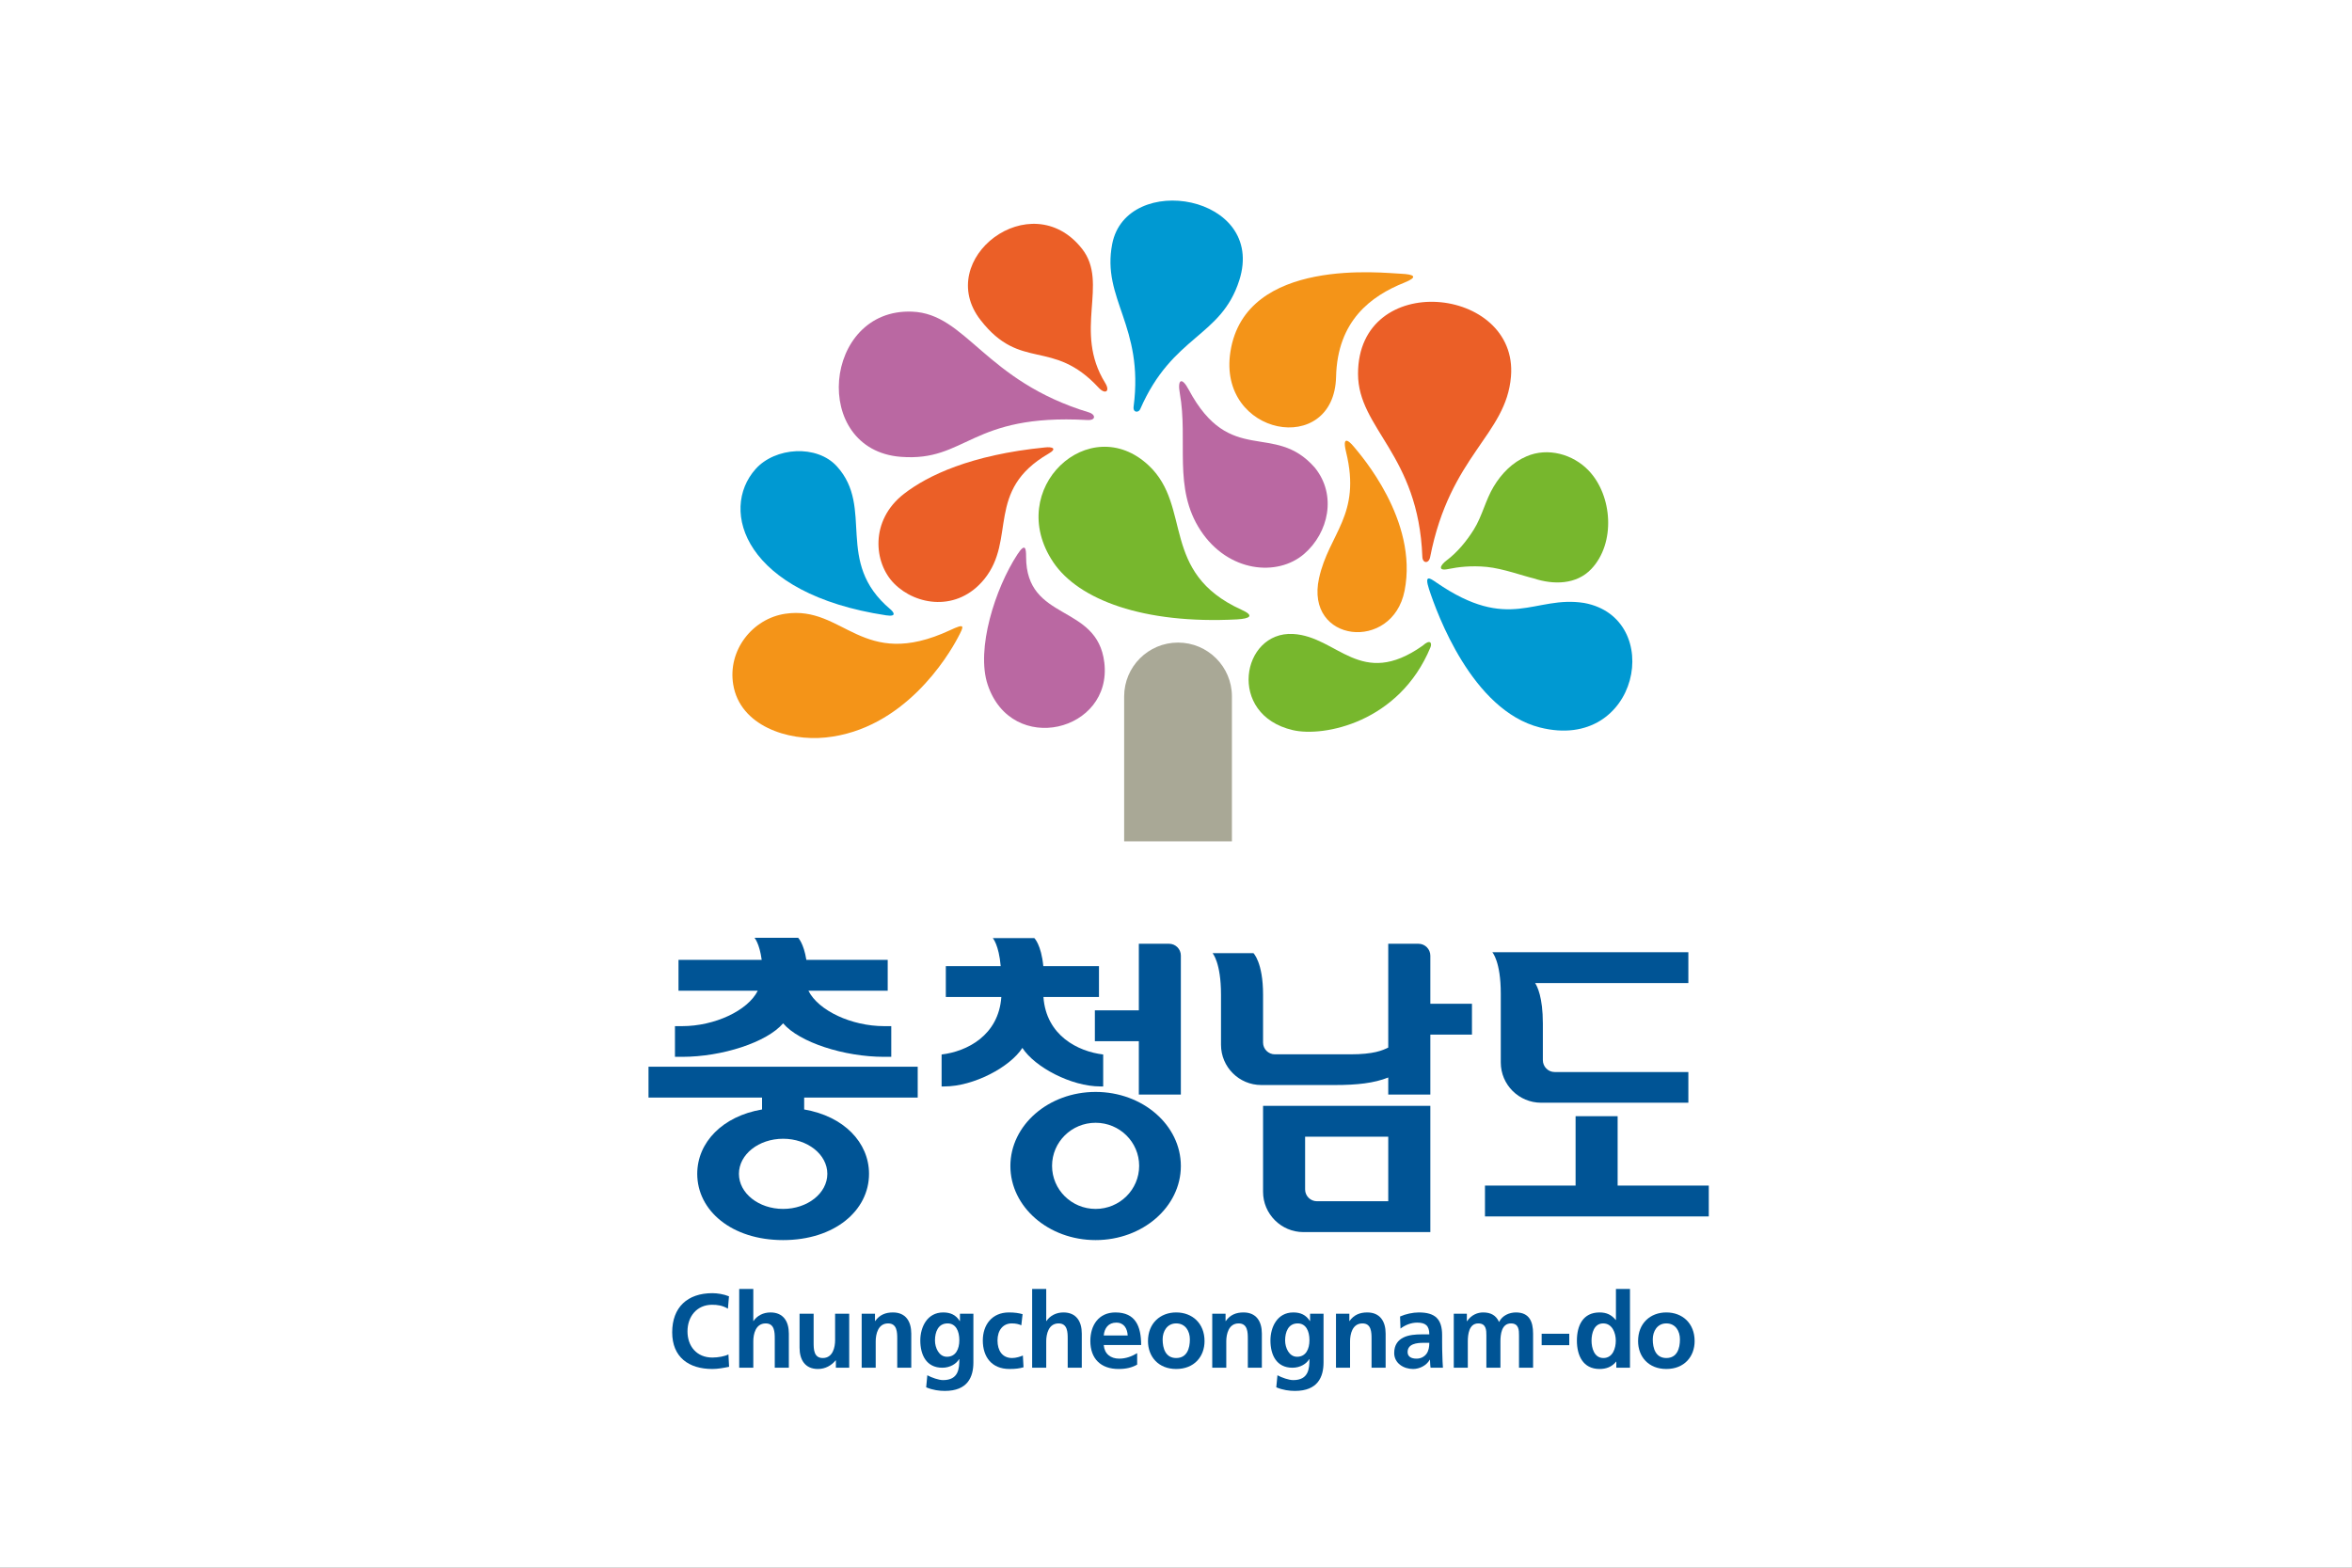 <?xml version="1.0" encoding="UTF-8" standalone="no"?>
<!-- Created with Inkscape (http://www.inkscape.org/) -->

<svg
   xmlns:dc="http://purl.org/dc/elements/1.1/"
   xmlns:cc="http://creativecommons.org/ns#"
   xmlns:rdf="http://www.w3.org/1999/02/22-rdf-syntax-ns#"
   xmlns:svg="http://www.w3.org/2000/svg"
   xmlns="http://www.w3.org/2000/svg"
   xmlns:sodipodi="http://sodipodi.sourceforge.net/DTD/sodipodi-0.dtd"
   xmlns:inkscape="http://www.inkscape.org/namespaces/inkscape"
   width="53mm"
   height="35.334mm"
   viewBox="0 0 53 35.334"
   version="1.1"
   id="svg8697"
   inkscape:version="0.92.3 (2405546, 2018-03-11)"
   sodipodi:docname="Flag of South Chungcheong Province.svg">
  <rect x="0" y="0" width="53" height="35.334" fill="#333333" stroke="none"/>
  <defs
     id="defs8691" />
  <sodipodi:namedview
     id="base"
     pagecolor="#ffffff"
     bordercolor="#666666"
     borderopacity="1.0"
     inkscape:pageopacity="0.0"
     inkscape:pageshadow="2"
     inkscape:zoom="3.959798"
     inkscape:cx="54.568996"
     inkscape:cy="81.160197"
     inkscape:document-units="mm"
     inkscape:current-layer="layer1"
     showgrid="false"
     fit-margin-top="0"
     fit-margin-left="0"
     fit-margin-right="0"
     fit-margin-bottom="0"
     inkscape:window-width="1920"
     inkscape:window-height="1018"
     inkscape:window-x="-8"
     inkscape:window-y="-8"
     inkscape:window-maximized="1" />
  <g
     inkscape:label="Layer 1"
     inkscape:groupmode="layer"
     id="layer1"
     transform="translate(-185.167,-97.904)">
    <path
       inkscape:connector-curvature="0"
       style="fill:#ffffff;stroke:none;stroke-width:0.088"
       d="M 238.166,133.239 H 185.167 V 97.904 h 53 z"
       id="path6676" />
    <g
       transform="matrix(0.353,0,0,0.353,116.561,-348.889)"
       id="g6778">
      <g
         id="g6710">
        <path
           inkscape:connector-curvature="0"
           style="fill:#77b72d;stroke:none"
           d="m 267.688,1295.43 c -3.77,-3.56 -9.256,1.47 -6.1,6.17 1.614,2.4 5.766,3.96 11.724,3.65 0.851,-0.05 1.13,-0.24 0.283,-0.62 -5.216,-2.37 -3.129,-6.58 -5.907,-9.2 z"
           id="path6678" />
        <path
           inkscape:connector-curvature="0"
           style="fill:#f49418;stroke:none"
           d="m 255.506,1306.4 c 0.388,-0.74 0.492,-0.93 -0.507,-0.46 -5.655,2.63 -6.763,-1.61 -10.52,-1.05 -2.083,0.31 -3.685,2.32 -3.322,4.52 0.432,2.63 3.48,3.63 5.903,3.38 4.992,-0.51 7.805,-5.17 8.446,-6.39 z"
           id="path6680" />
        <path
           inkscape:connector-curvature="0"
           style="fill:#0099d2;stroke:none"
           d="m 251.184,1304.6 c 0.201,0.17 0.461,0.5 -0.265,0.39 -9.043,-1.37 -10.683,-6.71 -8.333,-9.34 1.246,-1.4 3.915,-1.58 5.19,-0.17 2.416,2.66 -0.188,6.09 3.408,9.12 z"
           id="path6682" />
        <path
           inkscape:connector-curvature="0"
           style="fill:#f49418;stroke:none"
           d="m 283.781,1283.18 c 0.881,0.04 1.107,0.21 0.214,0.57 -2.125,0.85 -4.269,2.43 -4.354,6.01 -0.122,5.16 -7.587,3.79 -6.745,-1.6 0.951,-6.11 9.862,-5.01 10.885,-4.98 z"
           id="path6684" />
        <path
           inkscape:connector-curvature="0"
           style="fill:#ba68a2;stroke:none"
           d="m 257.401,1309.42 c 1.534,4.59 7.977,2.99 7.445,-1.42 -0.459,-3.79 -4.993,-2.57 -4.993,-6.75 0,-0.51 -0.044,-0.93 -0.554,-0.15 -1.421,2.17 -2.658,6.05 -1.898,8.32 z"
           id="path6686" />
        <path
           inkscape:connector-curvature="0"
           style="fill:#77b72d;stroke:none"
           d="m 285.165,1306.93 c -3.966,2.8 -5.417,-0.59 -8.272,-0.75 -3.288,-0.18 -4.242,5.16 -0.012,6.14 1.96,0.46 6.796,-0.48 8.786,-5.29 0.105,-0.26 -0.003,-0.55 -0.502,-0.1 z"
           id="path6688" />
        <path
           inkscape:connector-curvature="0"
           style="fill:#f49418;stroke:none"
           d="m 284.014,1303.42 c 0.889,-4.51 -2.853,-8.72 -3.208,-9.16 -0.093,-0.12 -0.856,-1.04 -0.525,0.31 0.987,4.03 -1.096,5.18 -1.728,8.05 -0.911,4.13 4.686,4.73 5.461,0.8 z"
           id="path6690" />
        <path
           inkscape:connector-curvature="0"
           style="fill:#eb5f27;stroke:none"
           d="m 261.064,1294.27 c -4.744,0.47 -7.508,1.8 -9.002,2.96 -2.201,1.7 -1.938,4.43 -0.623,5.74 1.379,1.39 4.028,1.82 5.745,-0.29 2.069,-2.55 0.044,-5.66 4.099,-8.01 0.595,-0.34 0.223,-0.45 -0.219,-0.4 z"
           id="path6692" />
        <path
           inkscape:connector-curvature="0"
           style="fill:#77b72d;stroke:none"
           d="m 291.797,1294.84 c -0.893,0.38 -1.59,1.09 -2.09,1.92 -0.528,0.87 -0.735,1.89 -1.271,2.75 -0.462,0.74 -1.052,1.46 -1.748,1.98 -0.388,0.29 -0.602,0.7 0.136,0.54 0.591,-0.12 1.43,-0.23 2.445,-0.13 1.018,0.1 2.368,0.59 2.981,0.73 1.26,0.42 2.732,0.41 3.685,-0.6 1.556,-1.64 1.357,-4.68 -0.168,-6.28 -0.998,-1.05 -2.618,-1.5 -3.97,-0.91 z"
           id="path6694" />
        <path
           inkscape:connector-curvature="0"
           style="fill:#0099d2;stroke:none"
           d="m 295.473,1304.2 c -3.186,-0.5 -4.75,1.92 -9.438,-1.31 -0.417,-0.29 -0.767,-0.52 -0.46,0.43 0.504,1.54 2.74,7.73 7.073,8.83 6.346,1.61 8.026,-7 2.825,-7.95 z"
           id="path6696" />
        <path
           inkscape:connector-curvature="0"
           style="fill:#0099d2;stroke:none"
           d="m 265.35,1281.28 c -0.687,3.53 2.037,5.2 1.367,10.38 -0.053,0.41 0.318,0.4 0.419,0.17 2.069,-4.75 5.156,-4.57 6.326,-8.23 1.748,-5.48 -7.206,-6.97 -8.112,-2.32 z"
           id="path6698" />
        <path
           inkscape:connector-curvature="0"
           style="fill:#ba68a2;stroke:none"
           d="m 251.854,1294.87 c 4.204,0.33 4.422,-2.77 11.889,-2.35 0.607,0.04 0.534,-0.36 0.142,-0.48 -6.694,-2.02 -7.833,-6.31 -11.314,-6.44 -5.686,-0.22 -6.49,8.82 -0.717,9.27 z"
           id="path6700" />
        <path
           inkscape:connector-curvature="0"
           style="fill:#eb5f27;stroke:none"
           d="m 256.947,1286.14 c 2.576,3.31 4.578,1.13 7.531,4.31 0.433,0.47 0.757,0.24 0.422,-0.3 -2.06,-3.33 0.256,-6.35 -1.474,-8.56 -3.259,-4.15 -9.509,0.66 -6.479,4.55 z"
           id="path6702" />
        <path
           inkscape:connector-curvature="0"
           style="fill:#eb5f27;stroke:none"
           d="m 281.042,1289.57 c 0,3.51 3.859,5.13 4.106,11.68 0.017,0.44 0.416,0.45 0.498,0.02 1.277,-6.52 4.853,-7.78 5.16,-11.53 0.477,-5.79 -9.764,-6.84 -9.764,-0.17 z"
           id="path6704" />
        <path
           inkscape:connector-curvature="0"
           style="fill:#ba68a2;stroke:none"
           d="m 277.601,1301.07 c 1.562,-1.35 2.101,-3.76 0.682,-5.51 -2.604,-2.98 -5.397,-0.01 -8.056,-4.99 -0.437,-0.82 -0.72,-0.64 -0.562,0.24 0.546,3.04 -0.451,6.06 1.325,8.76 1.762,2.68 4.907,2.97 6.611,1.5 z"
           id="path6706" />
        <path
           inkscape:connector-curvature="0"
           style="fill:#a9a896;stroke:none"
           d="m 269.552,1306.73 c -1.901,0 -3.44,1.54 -3.44,3.44 v 9.25 h 6.88 v -9.25 c 0,-1.9 -1.54,-3.44 -3.44,-3.44 z"
           id="path6708" />
      </g>
      <g
         id="g6776">
        <g
           id="g6746">
          <path
             inkscape:connector-curvature="0"
             style="fill:#005495;stroke:none"
             d="m 240.893,1352.97 c -0.345,0.07 -0.713,0.14 -1.067,0.14 -1.514,0 -2.565,-0.76 -2.565,-2.34 0,-1.6 0.977,-2.5 2.565,-2.5 0.31,0 0.716,0.06 1.06,0.2 l -0.067,0.79 c -0.355,-0.21 -0.675,-0.25 -1.012,-0.25 -0.964,0 -1.569,0.74 -1.569,1.7 0,0.95 0.59,1.67 1.588,1.67 0.368,0 0.801,-0.08 1.026,-0.2 z"
             id="path6712" />
          <path
             inkscape:connector-curvature="0"
             style="fill:#005495;stroke:none"
             d="m 241.539,1348 h 0.9 v 2.05 h 0.011 c 0.229,-0.34 0.616,-0.55 1.086,-0.55 0.818,0 1.172,0.57 1.172,1.35 v 2.18 h -0.899 v -1.84 c 0,-0.42 -0.006,-0.99 -0.58,-0.99 -0.652,0 -0.79,0.7 -0.79,1.14 v 1.69 h -0.9 z"
             id="path6714" />
          <path
             inkscape:connector-curvature="0"
             style="fill:#005495;stroke:none"
             d="m 248.561,1353.03 h -0.851 v -0.47 h -0.015 c -0.274,0.33 -0.661,0.55 -1.131,0.55 -0.815,0 -1.172,-0.58 -1.172,-1.36 v -2.17 h 0.898 v 1.84 c 0,0.42 0.006,0.99 0.585,0.99 0.649,0 0.786,-0.7 0.786,-1.14 v -1.69 h 0.9 z"
             id="path6716" />
          <path
             inkscape:connector-curvature="0"
             style="fill:#005495;stroke:none"
             d="m 249.357,1349.58 h 0.85 v 0.47 h 0.011 c 0.283,-0.4 0.665,-0.55 1.135,-0.55 0.814,0 1.17,0.57 1.17,1.35 v 2.18 h -0.895 v -1.84 c 0,-0.42 -0.008,-0.99 -0.584,-0.99 -0.648,0 -0.791,0.7 -0.791,1.14 v 1.69 h -0.896 z"
             id="path6718" />
          <path
             inkscape:connector-curvature="0"
             style="fill:#005495;stroke:none"
             d="m 254.799,1352.33 c -0.513,0 -0.763,-0.58 -0.763,-1.04 0,-0.53 0.195,-1.09 0.805,-1.09 0.52,0 0.75,0.48 0.75,1.07 0,0.57 -0.23,1.06 -0.792,1.06 z m 0.832,-2.75 v 0.47 h -0.014 c -0.247,-0.4 -0.603,-0.55 -1.058,-0.55 -1.03,0 -1.46,0.95 -1.46,1.79 0,0.92 0.387,1.74 1.406,1.74 0.502,0 0.905,-0.26 1.072,-0.55 h 0.014 c 0,0.6 -0.047,1.34 -1.041,1.34 -0.278,0 -0.729,-0.16 -1.003,-0.31 l -0.073,0.77 c 0.428,0.18 0.837,0.23 1.193,0.23 1.448,0 1.821,-0.88 1.821,-1.82 v -3.11 z"
             id="path6720" />
          <path
             inkscape:connector-curvature="0"
             style="fill:#005495;stroke:none"
             d="m 259.548,1350.32 c -0.161,-0.07 -0.334,-0.12 -0.608,-0.12 -0.556,0 -0.912,0.43 -0.912,1.09 0,0.64 0.302,1.12 0.931,1.12 0.255,0 0.535,-0.09 0.689,-0.16 l 0.041,0.75 c -0.26,0.08 -0.53,0.11 -0.897,0.11 -1.135,0 -1.702,-0.77 -1.702,-1.82 0,-1 0.588,-1.79 1.667,-1.79 0.363,0 0.624,0.04 0.872,0.11 z"
             id="path6722" />
          <path
             inkscape:connector-curvature="0"
             style="fill:#005495;stroke:none"
             d="m 260.239,1348 h 0.899 v 2.05 h 0.012 c 0.228,-0.34 0.62,-0.55 1.087,-0.55 0.817,0 1.171,0.57 1.171,1.35 v 2.18 h -0.899 v -1.84 c 0,-0.42 -0.006,-0.99 -0.582,-0.99 -0.65,0 -0.789,0.7 -0.789,1.14 v 1.69 h -0.899 z"
             id="path6724" />
          <path
             inkscape:connector-curvature="0"
             style="fill:#005495;stroke:none"
             d="m 264.81,1350.97 c 0.043,-0.47 0.299,-0.82 0.798,-0.82 0.503,0 0.703,0.38 0.731,0.82 z m 2.133,1.13 c -0.334,0.2 -0.709,0.35 -1.146,0.35 -0.556,0 -0.944,-0.31 -0.987,-0.87 h 2.387 c 0,-1.2 -0.361,-2.08 -1.643,-2.08 -1.07,0 -1.6,0.82 -1.6,1.82 0,1.13 0.663,1.79 1.803,1.79 0.482,0 0.856,-0.09 1.186,-0.28 z"
             id="path6726" />
          <path
             inkscape:connector-curvature="0"
             style="fill:#005495;stroke:none"
             d="m 268.569,1351.22 c 0,-0.51 0.282,-1.02 0.866,-1.02 0.588,0 0.873,0.49 0.873,1.02 0,0.58 -0.184,1.19 -0.873,1.19 -0.682,0 -0.866,-0.62 -0.866,-1.19 z m -0.935,0.11 c 0,0.99 0.662,1.78 1.801,1.78 1.147,0 1.809,-0.79 1.809,-1.78 0,-1.14 -0.786,-1.83 -1.809,-1.83 -1.017,0 -1.801,0.69 -1.801,1.83 z"
             id="path6728" />
          <path
             inkscape:connector-curvature="0"
             style="fill:#005495;stroke:none"
             d="m 271.736,1349.58 h 0.85 v 0.47 h 0.014 c 0.279,-0.4 0.661,-0.55 1.131,-0.55 0.816,0 1.172,0.57 1.172,1.35 v 2.18 h -0.895 v -1.84 c 0,-0.42 -0.01,-0.99 -0.586,-0.99 -0.649,0 -0.79,0.7 -0.79,1.14 v 1.69 h -0.896 z"
             id="path6730" />
          <path
             inkscape:connector-curvature="0"
             style="fill:#005495;stroke:none"
             d="m 277.151,1352.33 c -0.515,0 -0.763,-0.58 -0.763,-1.04 0,-0.53 0.193,-1.09 0.803,-1.09 0.522,0 0.75,0.48 0.75,1.07 0,0.57 -0.228,1.06 -0.79,1.06 z m 0.831,-2.75 v 0.47 h -0.012 c -0.253,-0.4 -0.603,-0.55 -1.061,-0.55 -1.033,0 -1.458,0.95 -1.458,1.79 0,0.92 0.385,1.74 1.405,1.74 0.504,0 0.905,-0.26 1.071,-0.55 h 0.014 c 0,0.6 -0.048,1.34 -1.036,1.34 -0.283,0 -0.733,-0.16 -1.007,-0.31 l -0.074,0.77 c 0.429,0.18 0.838,0.23 1.194,0.23 1.446,0 1.822,-0.88 1.822,-1.82 v -3.11 z"
             id="path6732" />
          <path
             inkscape:connector-curvature="0"
             style="fill:#005495;stroke:none"
             d="m 279.635,1349.58 h 0.852 v 0.47 h 0.01 c 0.284,-0.4 0.667,-0.55 1.133,-0.55 0.815,0 1.174,0.57 1.174,1.35 v 2.18 h -0.899 v -1.84 c 0,-0.42 -0.008,-0.99 -0.582,-0.99 -0.651,0 -0.79,0.7 -0.79,1.14 v 1.69 h -0.898 z"
             id="path6734" />
          <path
             inkscape:connector-curvature="0"
             style="fill:#005495;stroke:none"
             d="m 284.207,1352.03 c 0,-0.53 0.596,-0.59 0.995,-0.59 h 0.39 c 0,0.26 -0.038,0.51 -0.186,0.71 -0.14,0.18 -0.355,0.3 -0.629,0.3 -0.323,0 -0.57,-0.12 -0.57,-0.42 z m -0.454,-1.5 c 0.3,-0.23 0.68,-0.38 1.063,-0.38 0.529,0 0.776,0.19 0.776,0.75 h -0.494 c -0.374,0 -0.817,0.03 -1.158,0.2 -0.343,0.17 -0.589,0.47 -0.589,0.99 0,0.65 0.596,1.02 1.205,1.02 0.411,0 0.856,-0.22 1.064,-0.59 h 0.015 c 0.009,0.1 0.009,0.33 0.038,0.51 h 0.789 c -0.017,-0.27 -0.033,-0.51 -0.036,-0.77 -0.01,-0.26 -0.016,-0.52 -0.016,-0.87 v -0.44 c 0,-1.02 -0.436,-1.45 -1.486,-1.45 -0.382,0 -0.849,0.1 -1.199,0.26 z"
             id="path6736" />
          <path
             inkscape:connector-curvature="0"
             style="fill:#005495;stroke:none"
             d="m 287.154,1349.58 h 0.835 v 0.48 h 0.013 c 0.281,-0.42 0.689,-0.56 1.025,-0.56 0.485,0 0.824,0.18 1.018,0.61 0.207,-0.42 0.657,-0.61 1.08,-0.61 0.847,0 1.092,0.58 1.092,1.35 v 2.18 h -0.899 v -2.06 c 0,-0.32 0,-0.77 -0.512,-0.77 -0.6,0 -0.674,0.7 -0.674,1.16 v 1.67 h -0.897 v -2.06 c 0,-0.32 0,-0.77 -0.515,-0.77 -0.595,0 -0.67,0.7 -0.67,1.16 v 1.67 h -0.896 z"
             id="path6738" />
          <path
             inkscape:connector-curvature="0"
             style="fill:#005495;stroke:none"
             d="m 292.764,1351.59 v -0.73 h 1.762 v 0.73 z"
             id="path6740" />
          <path
             inkscape:connector-curvature="0"
             style="fill:#005495;stroke:none"
             d="m 295.948,1351.3 c 0,-0.47 0.16,-1.1 0.745,-1.1 0.578,0 0.804,0.61 0.804,1.1 0,0.49 -0.193,1.11 -0.791,1.11 -0.589,0 -0.758,-0.64 -0.758,-1.11 z m 1.582,1.73 h 0.873 V 1348 h -0.897 v 1.98 h -0.014 c -0.27,-0.33 -0.584,-0.48 -1.032,-0.48 -1.062,0 -1.446,0.84 -1.446,1.8 0,0.94 0.384,1.81 1.446,1.81 0.417,0 0.789,-0.13 1.057,-0.47 h 0.013 z"
             id="path6742" />
          <path
             inkscape:connector-curvature="0"
             style="fill:#005495;stroke:none"
             d="m 299.857,1351.22 c 0,-0.51 0.282,-1.02 0.866,-1.02 0.587,0 0.869,0.49 0.869,1.02 0,0.58 -0.183,1.19 -0.869,1.19 -0.684,0 -0.866,-0.62 -0.866,-1.19 z m -0.938,0.11 c 0,0.99 0.662,1.78 1.804,1.78 1.144,0 1.806,-0.79 1.806,-1.78 0,-1.14 -0.781,-1.83 -1.806,-1.83 -1.02,0 -1.804,0.69 -1.804,1.83 z"
             id="path6744" />
        </g>
        <g
           id="g6774">
          <g
             id="g6752">
            <path
               inkscape:connector-curvature="0"
               style="fill:#005495;stroke:none"
               d="m 244.342,1331.04 c 1.029,1.21 3.888,2.14 6.445,2.14 h 0.459 v -1.96 h -0.459 c -2.072,0 -4.195,-0.99 -4.829,-2.26 h 5.061 v -1.97 h -5.193 c -0.171,-1.07 -0.524,-1.41 -0.524,-1.41 h -2.787 c 0,0 0.315,0.34 0.461,1.41 h -5.312 v 1.97 h 5.059 c -0.632,1.27 -2.756,2.26 -4.825,2.26 h -0.46 v 1.96 h 0.46 c 2.556,0 5.409,-0.93 6.444,-2.14 z"
               id="path6748" />
            <path
               inkscape:connector-curvature="0"
               style="fill:#005495;stroke:none"
               d="m 252.934,1335.78 v -1.97 h -17.185 v 1.97 h 7.248 v 0.76 c -2.53,0.43 -4.137,2.11 -4.137,4.11 0,2.34 2.188,4.23 5.482,4.23 3.292,0 5.484,-1.89 5.484,-4.23 0,-2 -1.608,-3.68 -4.14,-4.11 v -0.76 z m -5.769,4.87 c 0,1.24 -1.269,2.24 -2.823,2.24 -1.557,0 -2.821,-1 -2.821,-2.24 0,-1.24 1.264,-2.24 2.821,-2.24 1.554,0 2.823,1 2.823,2.24 z"
               id="path6750" />
          </g>
          <g
             id="g6758">
            <path
               inkscape:connector-curvature="0"
               style="fill:#005495;stroke:none"
               d="m 297.614,1341.4 v -4.43 h -2.684 v 4.43 h -5.784 v 1.97 h 14.287 v -1.97 z"
               id="path6754" />
            <path
               inkscape:connector-curvature="0"
               style="fill:#005495;stroke:none"
               d="m 290.155,1333.54 c 0,1.42 1.154,2.57 2.578,2.57 h 9.396 v -1.96 h -8.535 c -0.417,0 -0.753,-0.34 -0.753,-0.76 v -2.34 c 0,-1.68 -0.361,-2.38 -0.494,-2.58 h 9.782 v -1.97 h -12.516 c 0,0 0.542,0.58 0.542,2.64 z"
               id="path6756" />
          </g>
          <g
             id="g6764">
            <path
               inkscape:connector-curvature="0"
               style="fill:#005495;stroke:none"
               d="m 285.658,1329.79 v -3.07 c 0,-0.42 -0.342,-0.76 -0.757,-0.76 h -1.93 v 6.63 h -0.002 c -0.372,0.18 -0.914,0.43 -2.426,0.43 -1.013,0 -4.809,0 -4.809,0 -0.417,0 -0.754,-0.34 -0.754,-0.75 v -3.06 c 0,-2.06 -0.615,-2.65 -0.615,-2.65 h -2.61 c 0,0 0.54,0.59 0.54,2.65 v 3.2 c 0,1.42 1.152,2.57 2.574,2.57 h 4.691 c 1.417,0 2.506,-0.12 3.409,-0.48 l 0.002,-0.01 v 1.1 h 2.687 v -3.83 h 2.657 v -1.97 z"
               id="path6760" />
            <path
               inkscape:connector-curvature="0"
               style="fill:#005495;stroke:none"
               d="m 274.98,1341.8 c 0,1.41 1.154,2.57 2.577,2.57 h 8.101 v -8.06 H 274.98 Z m 2.684,-3.52 h 5.307 v 4.12 h -4.553 c -0.414,0 -0.754,-0.34 -0.754,-0.75 z"
               id="path6762" />
          </g>
          <g
             id="g6772">
            <path
               inkscape:connector-curvature="0"
               style="fill:#005495;stroke:none"
               d="m 264.29,1335.42 c -3.004,0 -5.44,2.12 -5.44,4.73 0,2.61 2.436,4.73 5.44,4.73 3.005,0 5.442,-2.12 5.442,-4.73 0,-2.61 -2.437,-4.73 -5.442,-4.73 z m 0,7.47 c -1.537,0 -2.78,-1.23 -2.78,-2.75 0,-1.52 1.243,-2.75 2.78,-2.75 1.536,0 2.78,1.23 2.78,2.75 0,1.52 -1.244,2.75 -2.78,2.75 z"
               id="path6766" />
            <path
               inkscape:connector-curvature="0"
               style="fill:#005495;stroke:none"
               d="m 268.98,1325.96 h -1.93 v 4.25 h -2.807 v 1.97 h 2.807 v 3.41 h 2.682 v -8.88 c 0,-0.41 -0.338,-0.75 -0.752,-0.75 z"
               id="path6768" />
            <path
               inkscape:connector-curvature="0"
               style="fill:#005495;stroke:none"
               d="m 259.616,1332.61 c 0.794,1.23 3.12,2.46 4.979,2.46 h 0.179 v -2.04 c -1.61,-0.19 -3.639,-1.21 -3.814,-3.67 h 3.545 v -1.97 h -3.553 c -0.133,-1.37 -0.572,-1.79 -0.572,-1.79 h -2.652 c 0,0 0.385,0.42 0.504,1.79 h -3.503 v 1.97 h 3.543 c -0.173,2.46 -2.203,3.48 -3.813,3.67 v 2.04 h 0.179 c 1.86,0 4.185,-1.23 4.978,-2.46 z"
               id="path6770" />
          </g>
        </g>
      </g>
    </g>
  </g>
</svg>
